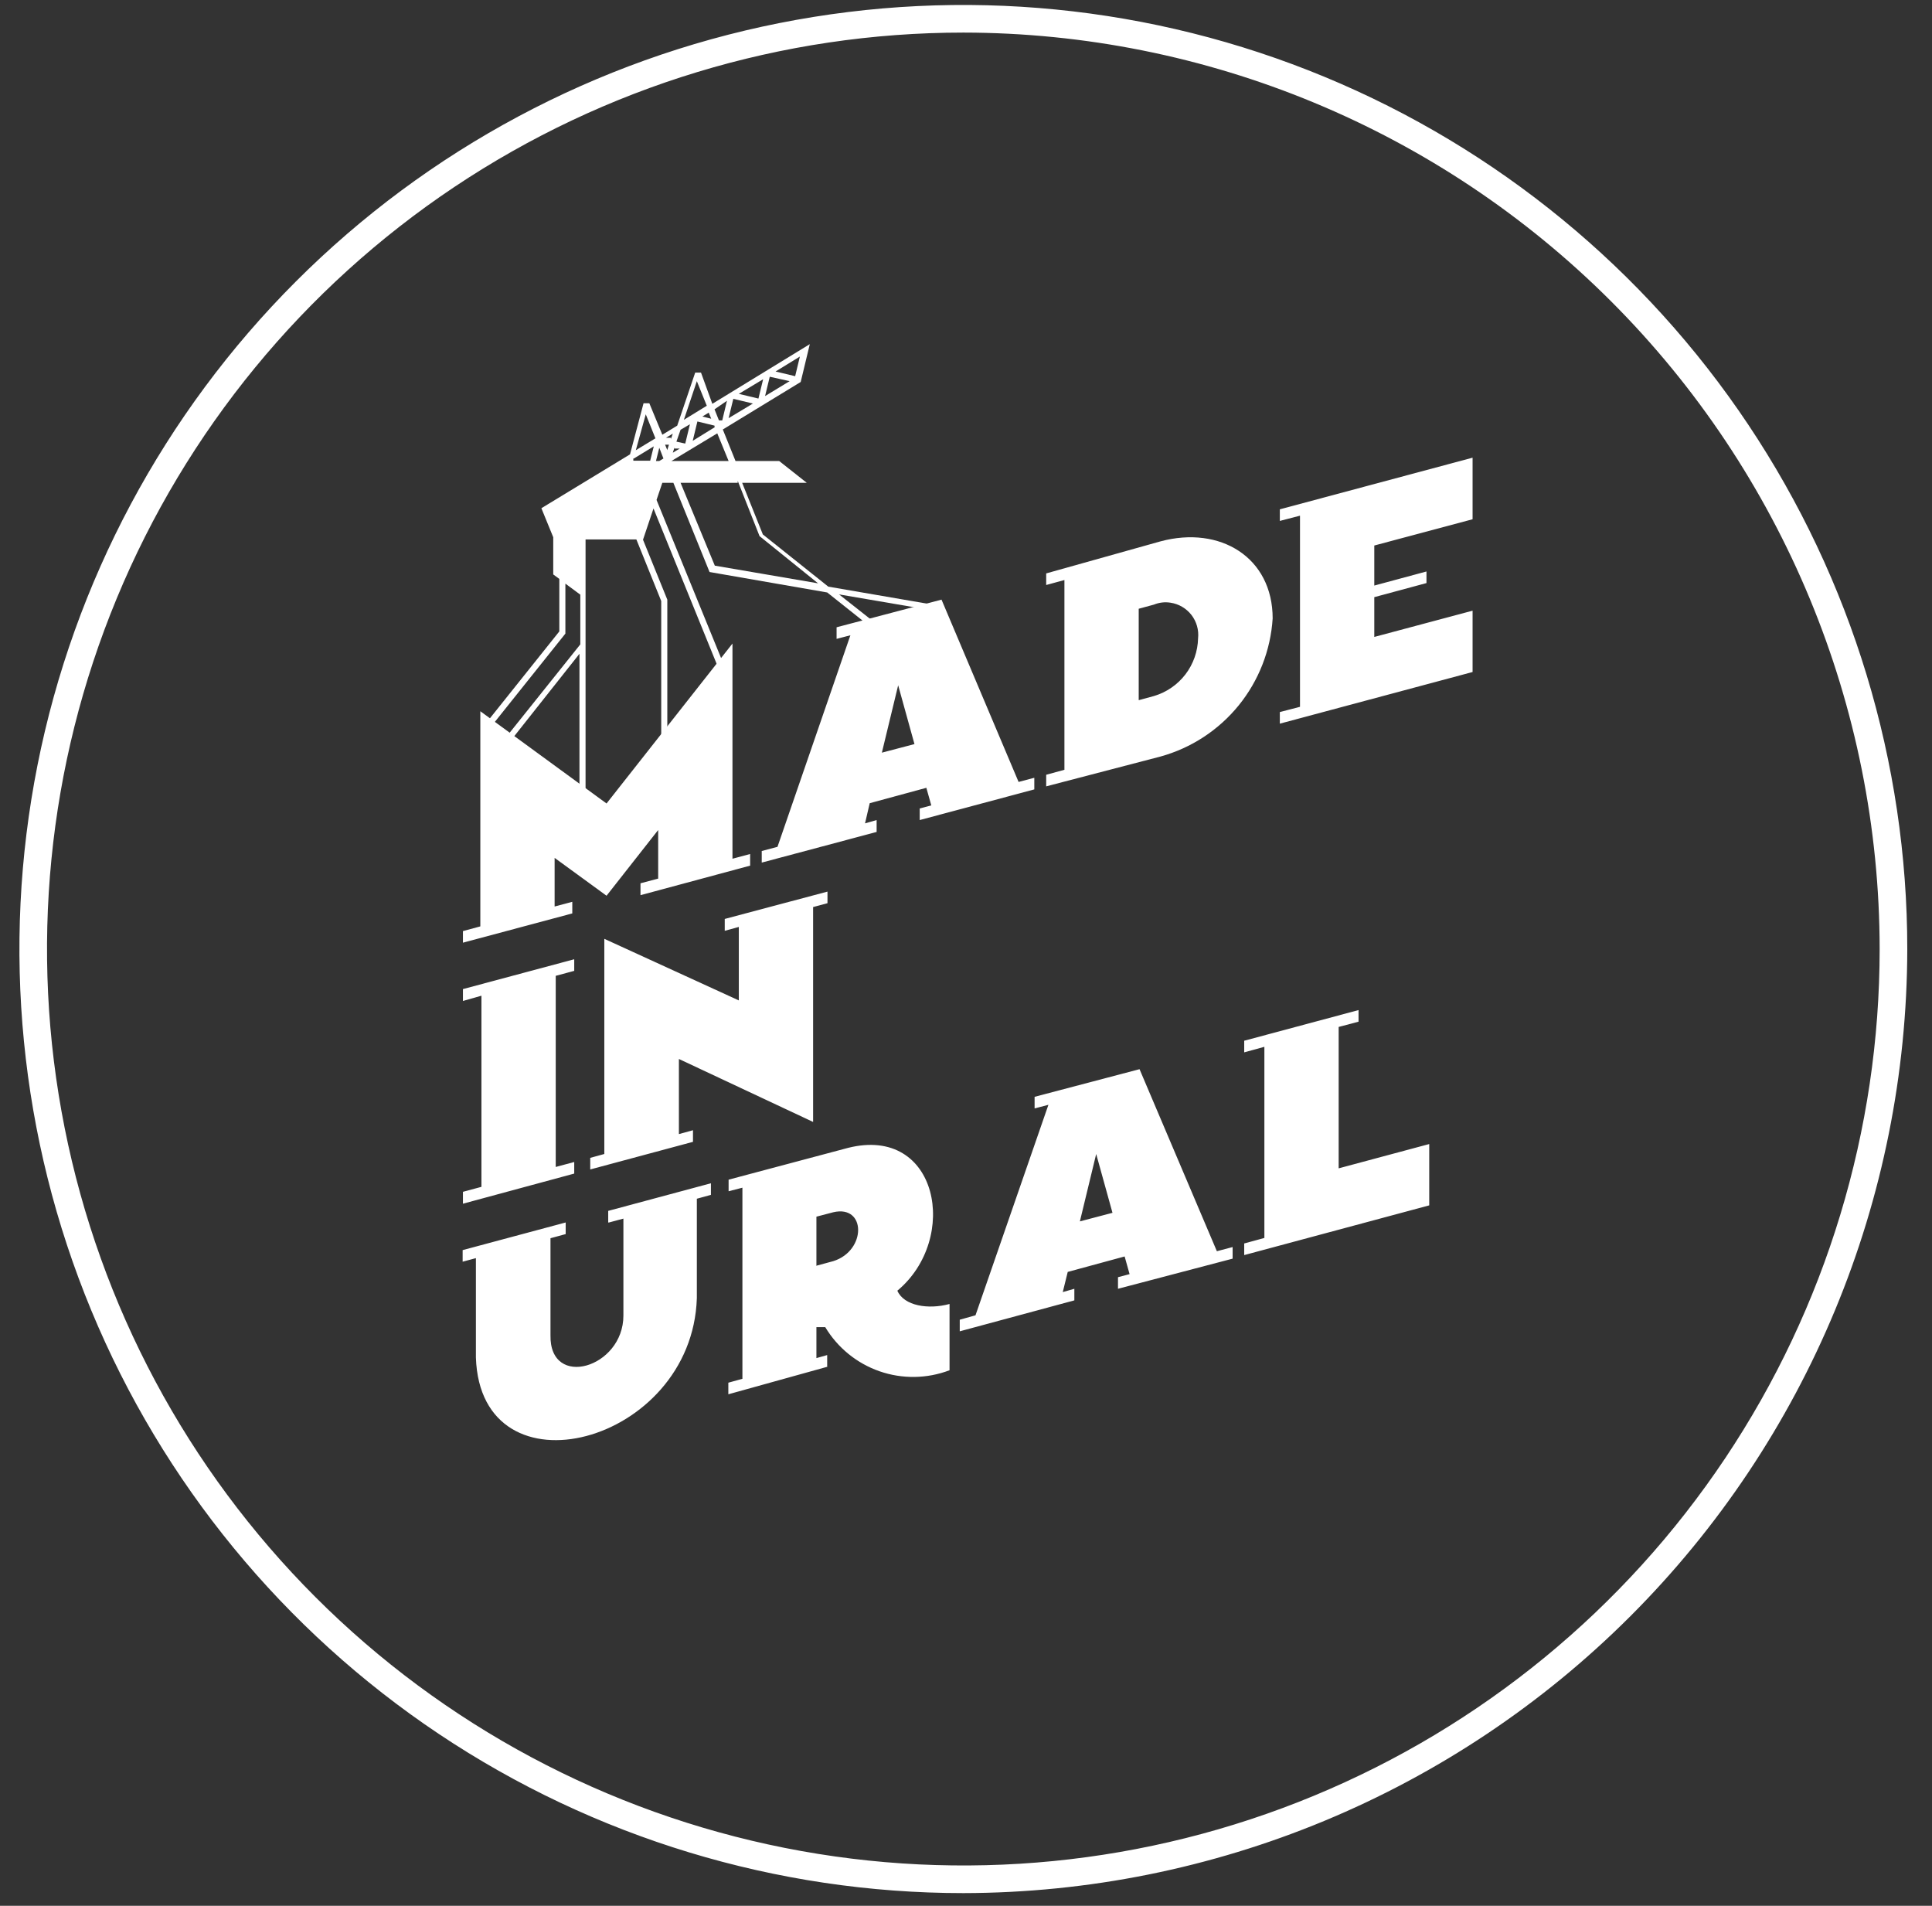 <svg width="73" height="72" viewBox="0 0 73 72" fill="none" xmlns="http://www.w3.org/2000/svg">
<rect x="0" y="0" width="73" height="72" fill="#333333" stroke="none"/>
<g clip-path="url(#clip0_9346_20747)">
<path fill-rule="evenodd" clip-rule="evenodd" d="M23.012 46.184L23.555 46.038V49.701C23.555 51.684 20.758 52.498 20.8 50.442V46.779L21.374 46.623V46.184L17.481 47.228V47.666L17.982 47.531V51.287C18.16 56.651 26.153 54.574 26.33 49.044V45.287L26.862 45.141V44.703L22.981 45.746V46.184H23.012ZM21.624 34.508V34.07L20.956 34.247V32.41L22.918 33.84L24.869 31.357V33.193L24.201 33.37V33.819L28.344 32.703V32.264L27.676 32.442V24.313L22.918 30.355L18.149 26.87V34.998L17.492 35.176V35.614L21.624 34.508ZM33.321 28.435L34.553 28.111L33.937 25.889L33.321 28.435ZM35.012 29.76L32.862 30.344L32.685 31.106L33.123 30.981V31.43L28.782 32.588V32.15L29.377 31.993L32.132 24L31.61 24.136V23.698L35.575 22.654L38.487 29.541L39.081 29.384V29.823L34.751 30.981V30.543L35.189 30.428L35.001 29.76H35.012ZM43.85 20.452C46.104 19.847 48.087 21.058 48.087 23.364C48.011 24.566 47.562 25.715 46.803 26.65C46.043 27.585 45.011 28.26 43.85 28.581L39.53 29.708V29.27L40.219 29.082V21.913L39.53 22.101V21.663L43.85 20.452ZM43.6 22.842L43.026 22.998V26.452L43.6 26.296C44.073 26.156 44.49 25.87 44.791 25.478C45.091 25.086 45.258 24.608 45.269 24.115C45.302 23.799 45.212 23.483 45.018 23.232C44.823 22.982 44.54 22.816 44.226 22.769C44.014 22.735 43.798 22.761 43.6 22.842ZM55.641 19.617V17.291L48.358 19.242V19.68L49.12 19.482V26.703L48.358 26.901V27.339L55.641 25.388V23.071L51.927 24.063V22.56L53.899 22.028V21.59L51.927 22.122V20.609L55.641 19.617ZM17.492 45.475L21.697 44.337V43.899L20.998 44.087V36.866L21.697 36.678V36.24L17.492 37.367V37.816L18.191 37.617V44.838L17.492 45.026V45.475ZM27.384 35.165L27.916 35.019V37.795L22.834 35.468V43.597L22.302 43.743V44.181L26.184 43.138V42.699L25.652 42.845V40.007L30.723 42.386V34.268L31.266 34.122V33.684L27.384 34.717V35.165ZM40.803 46.143L42.035 45.819L41.419 43.597L40.803 46.143ZM42.494 47.468L40.344 48.052L40.156 48.814L40.594 48.689V49.127L36.264 50.296V49.858L36.859 49.691L39.614 41.739L39.092 41.875V41.437L43.057 40.393L45.979 47.27L46.574 47.113V47.551L42.243 48.689V48.251L42.681 48.136L42.494 47.468ZM54.003 45.538V43.221L50.581 44.139V38.797L51.332 38.598V38.16L47.012 39.318V39.757L47.774 39.548V46.769L47.012 46.977V47.416L54.003 45.538ZM31.255 51.642V51.193L30.848 51.308V50.139H31.182C31.65 50.918 32.376 51.508 33.234 51.806C34.093 52.104 35.029 52.09 35.878 51.767V49.263C35.075 49.482 34.156 49.336 33.906 48.762C36.264 46.8 35.461 42.501 32.038 43.367L27.53 44.567V45.005L28.052 44.87V52.09L27.52 52.237V52.675L31.276 51.631L31.255 51.642ZM30.848 47.823V45.965L31.485 45.798C32.727 45.506 32.748 47.249 31.485 47.645L30.828 47.823H30.848Z" fill="white"/>
<path fill-rule="evenodd" clip-rule="evenodd" d="M20.894 21.694L21.134 21.871V23.854L18.316 27.381L18.494 27.527L21.363 23.937V22.049L21.927 22.466V24.344L18.588 28.518L18.765 28.654L21.895 24.699V30.96H22.125V20.379H24.045L24.984 22.706V28.236H25.214V22.654L24.296 20.39L24.692 19.21L27.144 25.242L27.363 25.148L24.807 18.887L25.026 18.24H25.443L26.81 21.61L31.256 22.383L33.092 23.843L33.238 23.666L31.704 22.456L35.179 23.05V22.831L31.297 22.163L28.824 20.191L28.042 18.24H30.483L29.44 17.416H27.791L27.311 16.226L30.254 14.431L30.598 13.002L26.915 15.256L26.487 14.076H26.268L25.589 16.08L25.026 16.424L24.535 15.235H24.316L23.805 17.165L20.456 19.2L20.904 20.296V21.704L20.894 21.694ZM27.875 18.24H25.715L27.009 21.37L30.911 22.038L28.699 20.254L27.875 18.167V18.24ZM27.53 17.416H25.37L27.102 16.372L27.53 17.416ZM26.706 15.329L25.84 15.861L26.33 14.4L26.706 15.329ZM25.214 16.998L25.276 16.8H25.13L25.224 17.029L25.214 16.998ZM25.349 16.591L25.422 16.383L25.162 16.539H25.349V16.591ZM26.998 15.464L27.165 15.882H27.29L27.468 15.141L26.998 15.464ZM26.998 16.132V16.08L26.351 15.923L26.174 16.654L27.019 16.132H26.998ZM26.873 15.819L26.779 15.589L26.539 15.736L26.873 15.819ZM25.715 16.236L25.558 16.685L25.892 16.758L26.069 16.028L25.715 16.236ZM25.485 16.904L25.422 17.103L25.683 16.946H25.485V16.904ZM24.765 16.56L24.024 17.009L24.4 15.652L24.765 16.56ZM25.068 17.322L24.911 16.915L24.786 17.416H24.911L25.068 17.322ZM23.93 17.322V17.405H24.567L24.703 16.863L23.951 17.322H23.93ZM27.916 14.88L28.657 15.057L28.835 14.327L27.916 14.88ZM29.304 14.035L30.045 14.212L30.223 13.471L29.304 14.035ZM29.836 14.4L29.085 14.233L28.908 14.963L29.836 14.4ZM28.449 15.245L27.708 15.068L27.53 15.798L28.449 15.245Z" fill="white"/>
<path d="M36.4 71.52C29.345 71.52 22.45 69.428 16.584 65.509C10.719 61.59 6.148 56.02 3.448 49.503C0.749 42.986 0.043 35.814 1.419 28.896C2.795 21.977 6.192 15.622 11.18 10.634C16.168 5.646 22.523 2.249 29.441 0.873C36.36 -0.503 43.531 0.203 50.048 2.903C56.565 5.602 62.136 10.174 66.055 16.039C69.974 21.904 72.066 28.8 72.066 35.854C72.052 45.309 68.29 54.373 61.604 61.058C54.918 67.744 45.855 71.506 36.4 71.52ZM36.4 1.231C29.552 1.231 22.858 3.262 17.164 7.066C11.471 10.871 7.033 16.278 4.412 22.604C1.792 28.931 1.106 35.892 2.442 42.608C3.778 49.325 7.076 55.494 11.918 60.336C16.76 65.178 22.929 68.475 29.645 69.811C36.361 71.147 43.322 70.462 49.649 67.841C55.975 65.221 61.383 60.783 65.187 55.089C68.992 49.395 71.022 42.702 71.022 35.854C71.014 26.674 67.363 17.872 60.872 11.381C54.381 4.89 45.579 1.24 36.4 1.231Z" fill="white"/>
</g>
<defs>
<clipPath id="clip0_9346_20747">
<rect width="72" height="72" fill="white" transform="translate(0.399)"/>
</clipPath>
</defs>
</svg>
